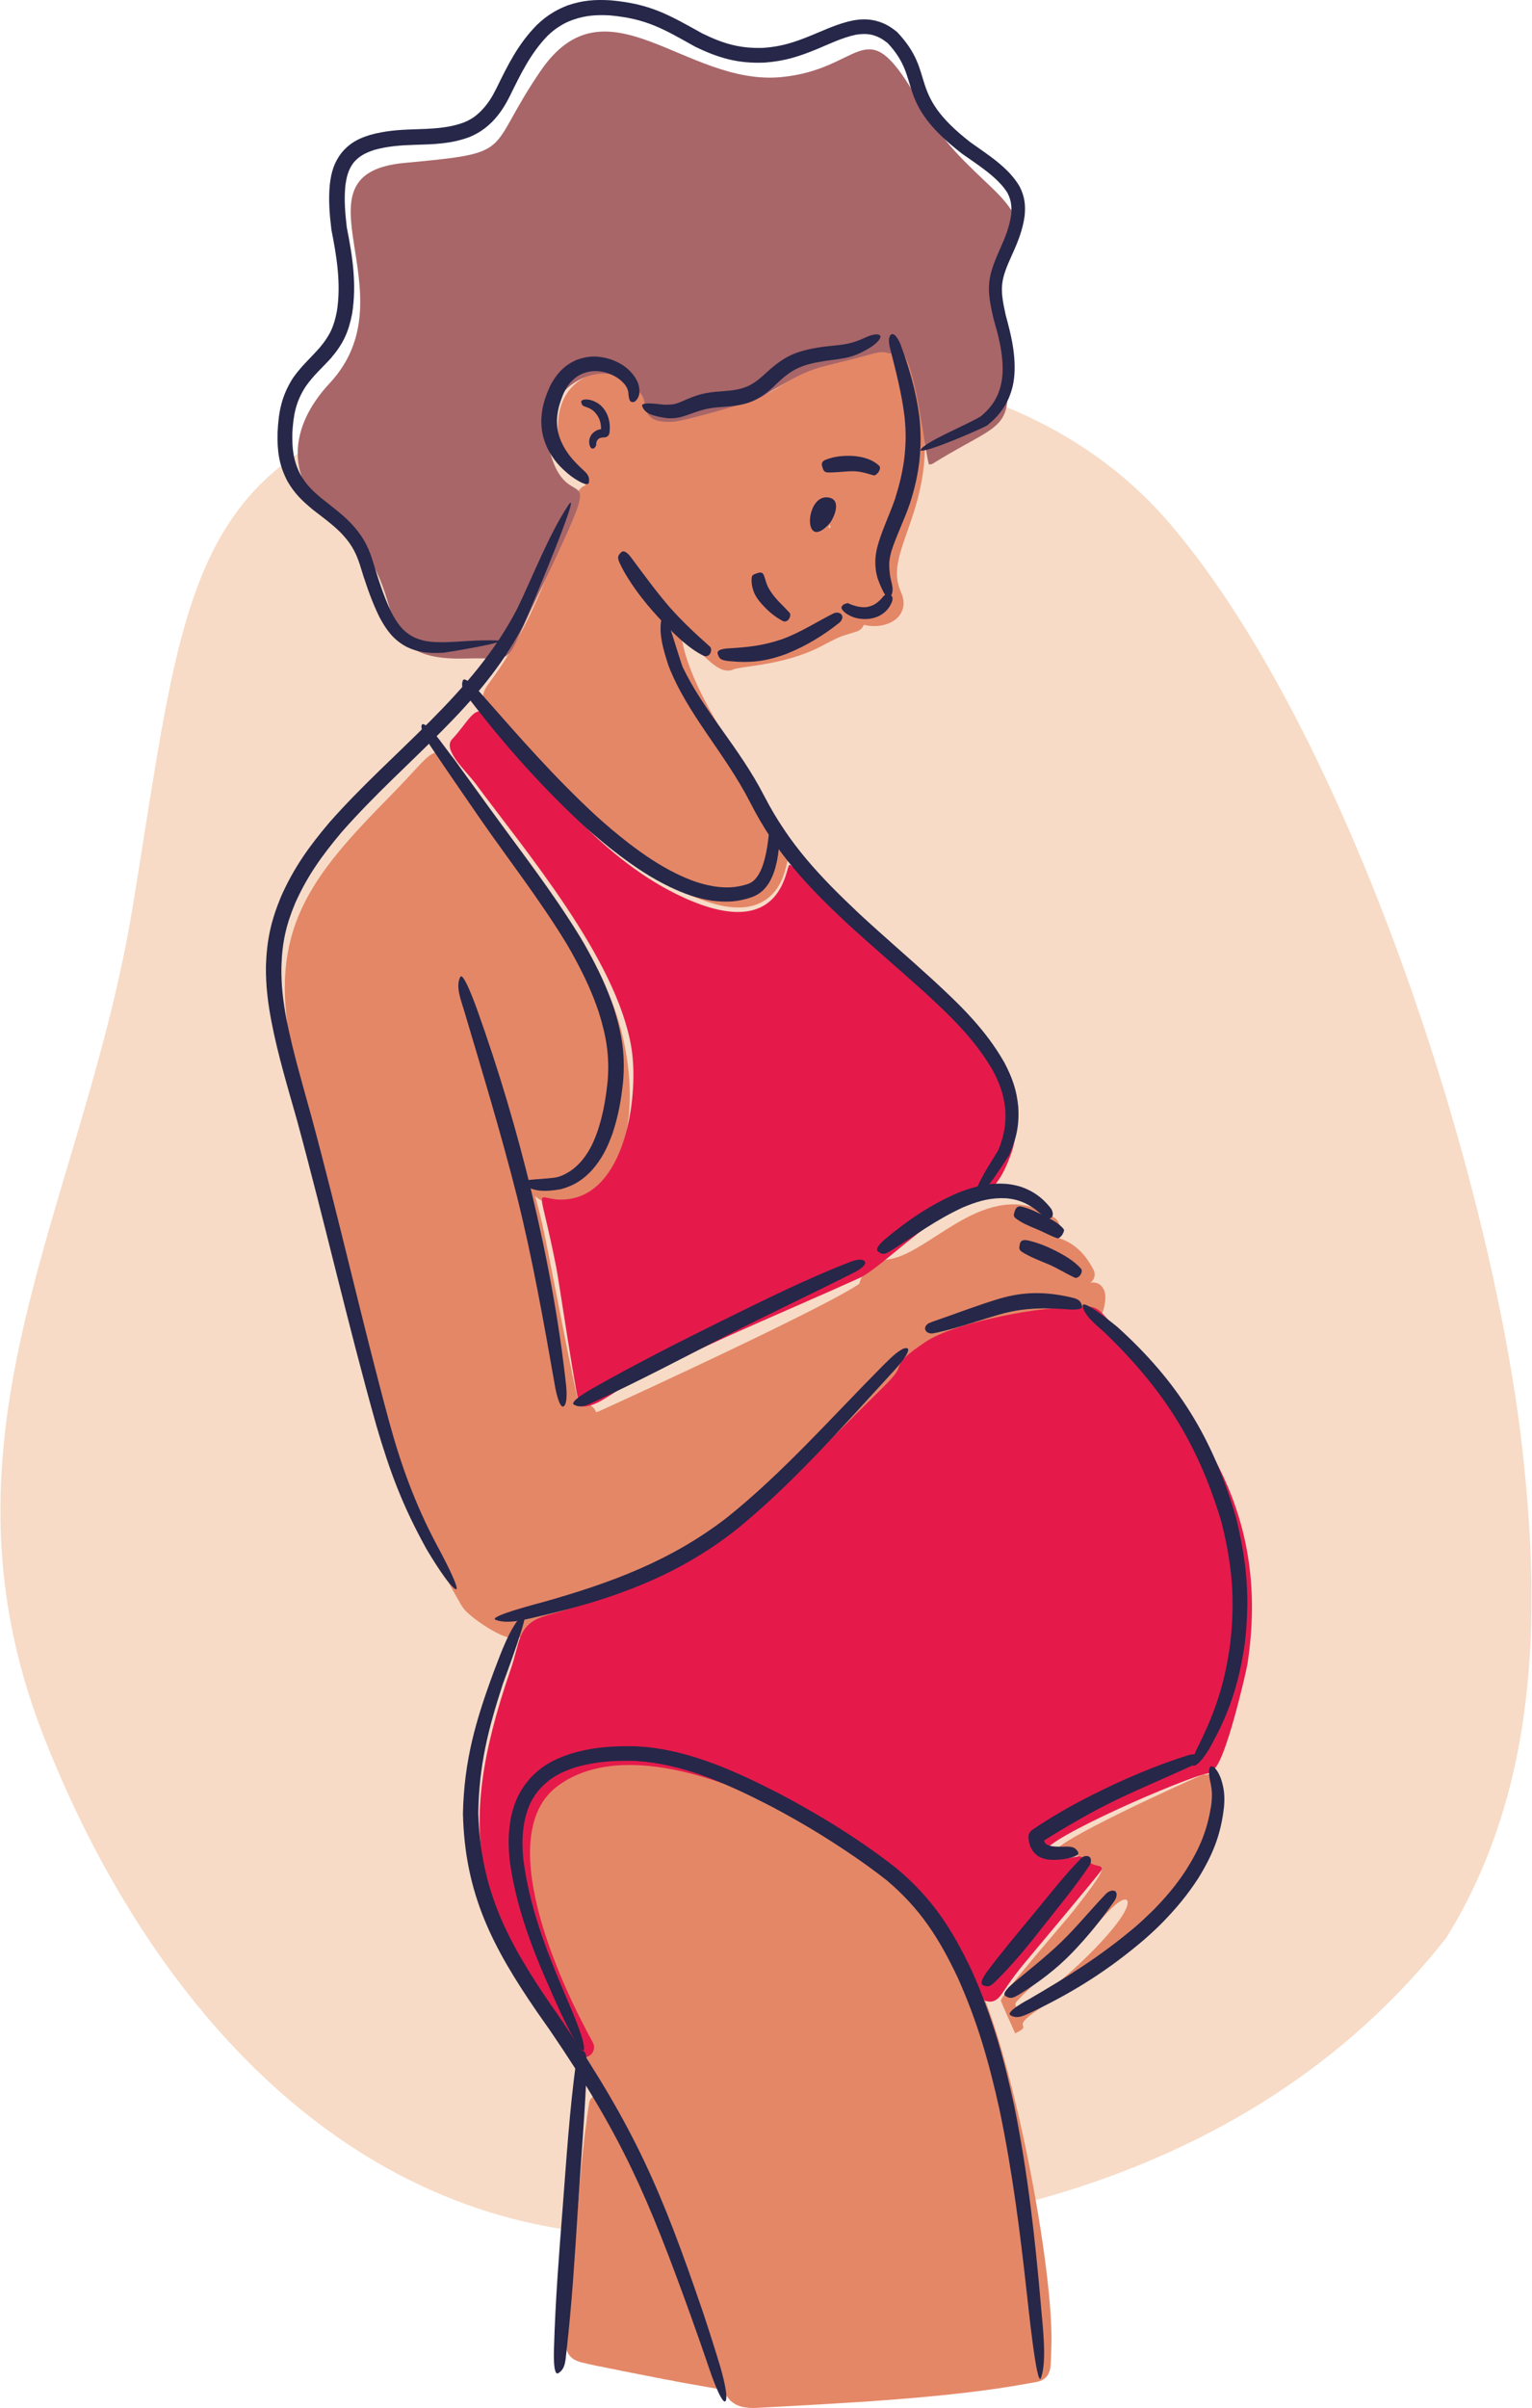 <?xml version="1.0" encoding="UTF-8"?>
<!DOCTYPE svg PUBLIC "-//W3C//DTD SVG 1.1//EN" "http://www.w3.org/Graphics/SVG/1.1/DTD/svg11.dtd">
<!-- Creator: CorelDRAW -->
<svg xmlns="http://www.w3.org/2000/svg" xml:space="preserve" width="946px" height="1486px" version="1.1" style="shape-rendering:geometricPrecision; text-rendering:geometricPrecision; image-rendering:optimizeQuality; fill-rule:evenodd; clip-rule:evenodd"
viewBox="0 0 103.75 163.06"
 xmlns:xlink="http://www.w3.org/1999/xlink"
 xmlns:xodm="http://www.corel.com/coreldraw/odm/2003">
 <defs>
  <style type="text/css">
   <![CDATA[
    .str1 {stroke:#E48767;stroke-width:1.35;stroke-linejoin:round;stroke-miterlimit:22.926}
    .str2 {stroke:#E51A4B;stroke-width:1.35;stroke-linejoin:round;stroke-miterlimit:22.926}
    .str0 {stroke:#E48767;stroke-width:1.35;stroke-linejoin:round;stroke-miterlimit:22.926}
    .fil6 {fill:none}
    .fil4 {fill:#A86668}
    .fil7 {fill:#262749}
    .fil1 {fill:#E48767}
    .fil2 {fill:#E51A4B}
    .fil0 {fill:#F7DBC6}
    .fil5 {fill:#262749;fill-rule:nonzero}
    .fil3 {fill:#E48767;fill-rule:nonzero}
   ]]>
  </style>
 </defs>
 <g id="Camada_x0020_1">
  <g id="_1802764607136">
   <path class="fil0" d="M97.97 131.22c-13.57,17.27 -36.31,21.9 -57.36,20.04 -18.79,-1.66 -31.25,-17.21 -37.72,-33.79 -8,-20.55 2.8,-35.96 6.09,-56.16 4.09,-25.05 3.51,-32.75 31.13,-36.51 13.52,-1.32 29.58,-0.52 39.14,10.67 12.03,14.06 21.8,44.09 23.88,62.72 1.28,11.38 1.01,23.06 -5.16,33.03z"/>
   <path class="fil1 str0" d="M20.39 70.84c1.33,5.84 3.14,12.03 4.6,17.94 1.76,7.11 3.08,13.23 6.85,19.62 0.31,0.53 2.41,1.94 3,1.85 8.7,-1.22 15.11,-6.57 21.26,-12.38 4.31,-4.07 3.28,-3.23 7,-5.91 1.57,-1.13 -1.55,-1 5.02,-2.7 2.27,-0.58 5.37,-0.23 5.74,-0.35 0.25,-0.08 0.57,-1.61 0.08,-1.37 -0.53,0.26 -5.72,-2.43 -3.65,-2.41 0.94,0.01 2.32,1 3.18,1.17 -1.29,-2.51 -2.91,-1.51 -3.85,-2.8 -0.96,-1.32 2.81,0.25 0.96,-0.76 -3.83,-2.08 -7.35,2.86 -10.32,3.2 -0.2,0.02 -1.52,0.61 -1.38,1.24 0.15,0.65 -16.21,8.18 -17.94,8.95 -1.37,0.62 -1.01,-0.29 -1.32,-0.39 -0.62,-0.21 -0.42,0.95 -0.83,0.4 -0.3,-0.42 -2.38,-11.65 -2.74,-13.14 -1.17,-4.87 -2.94,-9.76 -4.03,-14.4 -0.55,-2.34 0.43,-0.94 0.93,0.36 0.49,1.28 3.69,11.48 3.72,11.52 0.42,0.44 1.6,0.66 2.38,0.21 4.04,-2.33 3.17,-9.31 1.66,-12.82 -1.92,-4.48 -6.81,-10.45 -9.65,-14.79 -1.5,-2.3 -0.85,-2.07 -4.15,1.28 -5.34,5.42 -8.11,8.81 -6.52,16.48z"/>
   <path class="fil2" d="M39.27 95.2c0.81,0.27 2.1,-0.81 2.79,-1.18 5.5,-2.95 10.58,-4.96 16.15,-7.48 1.07,-0.48 3.66,-2.96 5.24,-3.94 2.65,-1.65 3.86,-1.16 5.04,-4.49 1.88,-5.31 -5.86,-10.89 -9.36,-14.13 -0.6,-0.55 -5.33,-5.42 -5.66,-5.42 -0.27,0 -0.35,5.32 -7.15,2.23 -5.61,-2.55 -9.47,-7.83 -13.39,-12.34 -0.75,-0.86 -1.23,0.45 -2.32,1.6 -0.68,0.72 0.93,2.14 1.59,3.02 3.48,4.69 9.51,11.83 10.54,17.79 0.54,3.06 -0.27,9.58 -4.03,10.3 -2.62,0.51 -2.38,-2.09 -1.05,4.64 0.19,0.94 1.41,9.3 1.61,9.4z"/>
   <path class="fil1 str1" d="M51.13 162.38c5.64,-0.31 13,-0.64 18.45,-1.66 1.02,-0.18 0.88,-0.02 0.95,-1.61 0.26,-5.18 -2.69,-20.44 -5.2,-25.12 -3.37,-6.31 -9.3,-9.94 -15.75,-12.58 -6.05,-2.49 -14.93,-2.98 -13.21,6.24 0.83,4.49 2.58,7.14 3.76,10.97 0.02,0.08 0.34,1.22 -0.08,0.77 0.08,0.14 0.2,0.15 0.59,0.9 1.34,2.58 2.69,4.53 4.01,7.39 1.9,4.15 3.55,8.77 4.75,13.19 0.32,1.19 0.55,1.53 1.73,1.51z"/>
   <g>
    <path class="fil1" d="M40.09 159.5c2.98,0.61 5.96,1.2 8.96,1.71 0.67,-1.27 -5.63,-14.38 -6.47,-15.79 -0.63,-1.08 -1.25,-1.95 -2.02,-2.95 -0.81,5.14 -0.89,10.48 -1.5,15.69 -0.13,1.09 -0.08,1.09 1.03,1.34z"/>
    <path id="_1" class="fil3" d="M48.45 160.94l1.21 0.54 -0.73 0.34 -0.28 -0.05 -0.28 -0.05 -0.29 -0.05 -0.28 -0.05 -0.28 -0.05 -0.28 -0.05 -0.28 -0.05 -0.29 -0.05 -0.28 -0.05 -0.28 -0.05 -0.28 -0.05 -0.28 -0.06 -0.28 -0.05 -0.29 -0.05 -0.28 -0.06 -0.28 -0.05 -0.28 -0.06 -0.28 -0.05 -0.28 -0.06 -0.28 -0.05 -0.28 -0.06 -0.28 -0.05 -0.28 -0.06 -0.28 -0.05 -0.28 -0.06 -0.28 -0.06 -0.28 -0.05 -0.28 -0.06 -0.28 -0.06 -0.28 -0.05 -0.28 -0.06 -0.28 -0.06 0.29 -1.21 0.28 0.06 0.28 0.06 0.28 0.05 0.28 0.06 0.28 0.06 0.28 0.05 0.28 0.06 0.28 0.06 0.28 0.05 0.28 0.06 0.27 0.05 0.28 0.06 0.28 0.05 0.28 0.06 0.28 0.05 0.28 0.06 0.28 0.05 0.28 0.05 0.28 0.06 0.28 0.05 0.28 0.05 0.28 0.05 0.28 0.06 0.28 0.05 0.28 0.05 0.28 0.05 0.27 0.05 0.28 0.05 0.28 0.05 0.28 0.04 0.28 0.05 0.29 0.05 -0.73 0.34zm0.73 -0.34c0.36,0.06 0.6,0.38 0.54,0.72 -0.07,0.34 -0.42,0.56 -0.79,0.5l0.25 -1.22zm-7.19 -14.89l1.18 -0.59 0 0 0.11 0.18 0.13 0.24 0.15 0.3 0.18 0.35 0.2 0.4 0.22 0.45 0.24 0.49 0.26 0.52 0.27 0.56 0.28 0.59 0.29 0.62 0.29 0.64 0.31 0.65 0.3 0.67 0.3 0.68 0.31 0.68 0.3 0.67 0.29 0.68 0.28 0.67 0.27 0.65 0.26 0.64 0.24 0.61 0.23 0.59 0.2 0.56 0.19 0.53 0.15 0.49 0.14 0.46 0.1 0.41 0.08 0.37 0.03 0.33 0 0.33 -0.11 0.35 -1.21 -0.54 -0.02 0.04 0 -0.11 -0.03 -0.22 -0.06 -0.3 -0.09 -0.36 -0.12 -0.42 -0.15 -0.46 -0.18 -0.51 -0.2 -0.55 -0.22 -0.57 -0.24 -0.61 -0.25 -0.62 -0.27 -0.65 -0.28 -0.66 -0.29 -0.66 -0.29 -0.68 -0.3 -0.67 -0.3 -0.67 -0.31 -0.67 -0.3 -0.65 -0.29 -0.63 -0.29 -0.61 -0.28 -0.59 -0.27 -0.56 -0.25 -0.52 -0.24 -0.48 -0.22 -0.44 -0.19 -0.4 -0.18 -0.34 -0.15 -0.28 -0.12 -0.23 -0.08 -0.15 0 0zm0 0c-0.18,-0.3 -0.06,-0.67 0.27,-0.84 0.33,-0.16 0.74,-0.05 0.91,0.25l-1.18 0.59zm-0.76 -3.15l-1.33 -0.18 1.22 -0.27 0.07 0.1 0.07 0.09 0.07 0.09 0.07 0.1 0.07 0.09 0.07 0.09 0.06 0.09 0.07 0.09 0.07 0.1 0.06 0.09 0.07 0.09 0.07 0.09 0.06 0.09 0.06 0.09 0.07 0.09 0.06 0.09 0.06 0.1 0.07 0.09 0.06 0.09 0.06 0.09 0.06 0.1 0.06 0.09 0.07 0.1 0.06 0.09 0.06 0.1 0.06 0.09 0.06 0.1 0.06 0.1 0.06 0.1 0.06 0.1 0.06 0.1 0.06 0.1 -1.18 0.59 -0.06 -0.09 -0.06 -0.1 -0.05 -0.1 -0.06 -0.09 -0.06 -0.09 -0.06 -0.1 -0.06 -0.09 -0.06 -0.09 -0.05 -0.09 -0.06 -0.09 -0.06 -0.09 -0.06 -0.09 -0.06 -0.09 -0.06 -0.09 -0.06 -0.09 -0.06 -0.08 -0.06 -0.09 -0.06 -0.09 -0.06 -0.09 -0.06 -0.08 -0.07 -0.09 -0.06 -0.09 -0.06 -0.09 -0.07 -0.08 -0.06 -0.09 -0.07 -0.09 -0.06 -0.09 -0.07 -0.09 -0.07 -0.09 -0.07 -0.09 -0.07 -0.09 -0.07 -0.09 1.22 -0.27zm-1.22 0.27c-0.21,-0.28 -0.14,-0.67 0.17,-0.87 0.3,-0.19 0.72,-0.13 0.94,0.15l-1.11 0.72zm-0.28 15.4l-1.34 -0.14 0 0 0.06 -0.48 0.05 -0.49 0.05 -0.49 0.05 -0.48 0.04 -0.49 0.04 -0.49 0.05 -0.49 0.04 -0.49 0.04 -0.5 0.03 -0.49 0.04 -0.49 0.04 -0.49 0.03 -0.5 0.04 -0.49 0.04 -0.49 0.03 -0.5 0.04 -0.49 0.04 -0.49 0.04 -0.5 0.04 -0.49 0.04 -0.49 0.05 -0.5 0.04 -0.49 0.05 -0.49 0.05 -0.49 0.06 -0.49 0.05 -0.49 0.06 -0.49 0.07 -0.49 0.06 -0.49 0.07 -0.49 0.08 -0.49 1.33 0.18 -0.07 0.48 -0.07 0.48 -0.07 0.48 -0.06 0.48 -0.06 0.48 -0.05 0.48 -0.06 0.49 -0.05 0.48 -0.04 0.49 -0.05 0.49 -0.04 0.49 -0.04 0.49 -0.05 0.49 -0.03 0.49 -0.04 0.49 -0.04 0.49 -0.04 0.49 -0.03 0.49 -0.04 0.5 -0.04 0.49 -0.03 0.49 -0.04 0.5 -0.04 0.49 -0.04 0.5 -0.04 0.49 -0.04 0.5 -0.04 0.49 -0.05 0.49 -0.05 0.5 -0.05 0.49 -0.05 0.49 -0.06 0.5 0 0zm0 0c-0.04,0.34 -0.37,0.58 -0.74,0.55 -0.37,-0.04 -0.64,-0.35 -0.6,-0.69l1.34 0.14zm0.5 0.66l-0.29 1.21 -0.01 0 -0.1 -0.02 -0.1 -0.03 -0.09 -0.02 -0.09 -0.02 -0.09 -0.02 -0.08 -0.02 -0.08 -0.02 -0.08 -0.03 -0.09 -0.03 -0.08 -0.03 -0.08 -0.04 -0.08 -0.04 -0.09 -0.05 -0.08 -0.07 -0.08 -0.07 -0.07 -0.08 -0.06 -0.08 -0.06 -0.1 -0.04 -0.09 -0.03 -0.09 -0.02 -0.09 -0.01 -0.08 -0.01 -0.09 0 -0.08 0 -0.08 0 -0.09 0.01 -0.08 0 -0.09 0.01 -0.08 0.01 -0.1 0.01 -0.09 0.01 -0.11 1.34 0.14 -0.01 0.09 -0.01 0.09 -0.01 0.08 0 0.08 -0.01 0.06 0 0.06 0 0.05 0 0.04 0 0.03 0 0.02 0 0.01 0 0.01 0 -0.01 -0.01 -0.02 -0.01 -0.02 -0.02 -0.02 -0.01 -0.02 -0.02 -0.02 -0.02 -0.01 0 0 0 0 0.01 0 0.03 0.01 0.03 0.01 0.04 0.02 0.05 0.01 0.06 0.02 0.07 0.01 0.08 0.02 0.08 0.02 0.1 0.02 0.1 0.02 -0.02 0zm0.02 0c0.36,0.09 0.58,0.42 0.49,0.75 -0.09,0.34 -0.45,0.54 -0.81,0.46l0.32 -1.21z"/>
   </g>
   <path class="fil2 str2" d="M43.79 118.87l0 0zm22.65 15c0.85,1.56 0.29,1.33 2.09,-0.95 0.54,-0.68 5.58,-6.64 5.51,-6.67 -0.38,-0.17 -3.88,1.34 -3.67,-1.39 0.07,-0.96 9.69,-5.14 11.24,-5.42 0.68,-0.12 2.12,-6.24 2.23,-6.91 1.45,-9.72 -2.75,-15.72 -9.21,-22.63 -1,-1.08 -0.36,-0.68 -2.76,-0.65 -1.9,0.03 -7.07,1 -8.83,2.19 -2.58,1.75 -0.57,0.83 -2.74,2.96 -8.3,8.14 -11.39,12.43 -23.05,15.62 -1.64,0.45 -1.34,1.22 -2.03,3.22 -3.98,11.53 -2.08,15.97 4.33,25.39 -2.24,-4.07 -7.18,-14.56 -2.17,-18.25 7.18,-5.3 22.72,4.35 26.9,9.95 0.88,1.19 1.45,2.25 2.16,3.54z"/>
   <path class="fil1" d="M81.31 126.75c0.58,-1.06 2.64,-5.63 0.68,-6.57 -0.12,-0.06 -0.59,0.04 -0.4,-0.06 -0.87,0.35 -10.69,4.79 -10.08,5.31 0.72,0.61 1.21,-0.27 2.3,0.68 0.67,0.58 1.89,-0.53 -1.1,3.28 -0.53,0.68 -4.97,5.74 -4.92,6.09 0.02,0.1 0.86,1.97 0.97,2.21 1.47,-0.73 -0.81,-0.17 2.12,-1.97 4.03,-2.47 7.99,-4.82 10.43,-8.97zm-4.95 1.95c0.48,1.39 -7.81,8.8 -7.58,6.95 0.03,-0.24 4.66,-4.41 5.34,-5.14 0.21,-0.23 1.84,-2.29 2.24,-1.81z"/>
   <path class="fil1 str1" d="M46.73 59.88c2.37,1.06 5.1,1.74 5.84,-1.3 0.5,-2.04 0.18,-1.46 -1.2,-3.8 -1.98,-3.33 -5.5,-8.07 -5.93,-11.85 -0.04,-0.44 -4.07,-5.58 -2.5,-4.95 0.83,0.33 5.52,7.23 6.47,6.73 0.54,-0.29 3.37,-0.26 5.82,-1.51 1.4,-0.72 1.22,-0.67 2.56,-1.07 0.43,-0.13 -0.96,-0.86 0.99,-0.45 0.79,0.17 2.14,-0.17 1.63,-1.3 -1.5,-3.32 2.58,-5.92 1.32,-13.05 -1.04,-5.88 -0.22,-3.48 -4.86,-2.28 -3.87,0.99 -3.27,2.32 -7.6,3.2 -0.48,0.1 -4.87,1.53 -4.93,-0.18 -0.04,-1.32 -0.66,0.71 -1.1,-1.07 -0.46,-1.82 -5.24,-1.9 -4.76,2.51 0.26,2.48 3.36,3.42 1.38,3.99 -0.42,0.12 -1.43,3.79 -1.51,4 -1.34,3.47 -2.54,6.28 -4.77,9.26 -0.86,1.15 0.86,2.25 1.87,3.35 3.12,3.37 7.06,7.73 11.28,9.77zm8.57 -17.3c-0.83,0.94 -4.67,-2.46 -2.88,-2.77 0.16,-0.03 1.45,1.36 2.02,1.74 0.26,0.18 1.08,0.62 0.86,1.03zm0.99 -7.48c0.75,0.51 -1.28,1.55 -0.53,0.23 0.14,-0.24 0.27,-0.3 0.53,-0.23zm-14.29 -5.21c-0.08,0.73 -0.48,-0.17 -0.92,0.91 -0.23,0.55 -1.09,-0.35 0.27,-1.14 0.9,-0.52 -2.56,-2.33 -0.68,-1.96 1,0.2 1.41,1.25 1.33,2.19zm14.18 2.31c0.15,-1.43 5.03,-0.24 3.8,0.53 -0.01,0.01 -3.57,-0.11 -3.73,-0.33 -0.05,-0.07 -0.06,-0.12 -0.07,-0.2z"/>
   <path class="fil4" d="M63.41 31.25c5.03,-3.08 5.41,-1.81 4.36,-8.72 -0.94,-6.15 3.61,-5.85 -0.67,-9.89 -3.07,-2.9 -3.27,-3.24 -5.47,-6.77 -3.1,-4.97 -3.33,-1.17 -8.71,-0.65 -6.51,0.63 -11.86,-6.95 -16.33,-0.4 -3.79,5.55 -1.52,5.5 -9.19,6.21 -8.06,0.74 0.56,8.86 -5.09,14.92 -2.83,3.03 -3.05,6.59 0.32,9.27 5.87,4.67 1.61,9.59 8.95,9.37 3.35,-0.1 2.5,0.64 4.34,-3.22 5.68,-11.93 2.73,-5.83 1.35,-10.65 -1.3,-4.51 4.08,-7.32 6.23,-3.91 0.38,0.62 -0.17,1.88 2.08,1.75 0.78,-0.04 5.57,-1.41 6.12,-1.75 3.63,-2.23 3.23,-1.69 7.22,-2.81 1.51,-0.42 0.93,0.19 1.84,-0.22 1.15,-0.52 1.98,7.66 2.17,7.67 0.18,0.02 0.34,-0.11 0.48,-0.2z"/>
   <g>
    <path class="fil5" d="M19.38 69.01c0.44,2.23 1.09,4.4 1.69,6.59 1.86,6.87 3.41,13.8 5.27,20.67 0.8,2.93 1.76,5.57 3.18,8.26 0.1,0.18 1.62,2.98 1.37,3.09 -0.42,-0.05 -1.84,-2.41 -2.05,-2.78 -1.6,-2.9 -2.44,-5.15 -3.37,-8.32 -1.93,-6.86 -3.5,-13.78 -5.37,-20.65 -0.62,-2.2 -1.3,-4.43 -1.73,-6.67 -0.25,-1.31 -0.39,-2.43 -0.38,-3.77 0.06,-1.79 0.34,-3.06 1.02,-4.71 0.88,-1.98 1.91,-3.41 3.3,-5.05 4.29,-4.86 9.71,-8.64 12.71,-14.46 1.06,-2.19 2.16,-5.05 3.48,-7.03 0.93,-1.31 -2.53,7.01 -3.06,8.14 -2.89,5.61 -7.91,9.02 -12.33,14.04 -1.3,1.55 -2.29,2.91 -3.13,4.78 -0.63,1.51 -0.89,2.67 -0.94,4.31 -0.02,1.26 0.11,2.32 0.34,3.56z"/>
   </g>
   <path class="fil6" d="M38.55 34.01c-6.29,16.09 -5.84,10.35 -15.83,22 -6.08,7.09 -4.44,11.49 -2.16,19.73 1.88,6.86 3.41,13.91 5.3,20.67 1.28,4.55 2.51,7.22 5.01,11.22"/>
   <g>
    <path class="fil5" d="M35.99 80.73c1.04,4.33 1.87,8.74 2.35,13.17 0.02,0.24 0.1,1.26 -0.22,1.35 -0.26,0.02 -0.49,-1.09 -0.52,-1.26 -0.77,-4.37 -1.53,-8.71 -2.61,-13.02 -1.07,-4.23 -2.34,-8.39 -3.58,-12.57 -0.19,-0.65 -0.58,-1.57 -0.26,-2.23 0.21,-0.49 1.17,2.25 1.17,2.25 1.44,4.03 2.67,8.15 3.67,12.31z"/>
   </g>
   <path class="fil6" d="M31.12 66.14c3.6,10.68 5.45,17.92 6.99,29.12"/>
   <g>
    <path class="fil5" d="M48.68 89.54c2.92,-1.44 5.94,-2.95 8.98,-4.12 0.22,-0.08 0.78,-0.25 0.93,0.03 0.09,0.24 -0.48,0.58 -0.63,0.66 -2.93,1.48 -5.9,2.87 -8.82,4.36 -2.91,1.49 -5.83,3.03 -8.79,4.4 -0.51,0.23 -0.98,0.53 -1.48,0.25 -0.38,-0.2 1.2,-1.07 1.26,-1.11 2.79,-1.58 5.68,-3.05 8.55,-4.47z"/>
   </g>
   <path class="fil6" d="M38.86 95.15c6.3,-3.29 13.24,-6.82 19.73,-9.69"/>
   <g>
    <path class="fil5" d="M65.14 80.67c1.06,-0.38 1.93,-0.59 3.06,-0.5 0.62,0.07 1.08,0.2 1.63,0.49 0.56,0.31 0.92,0.64 1.32,1.13 0.02,0.03 0.05,0.06 0.07,0.1 0.09,0.18 0.15,0.41 -0.01,0.57 -0.18,0.12 -0.39,0.01 -0.54,-0.1 -0.01,-0.01 -0.07,-0.06 -0.08,-0.07 -0.38,-0.35 -0.7,-0.59 -1.17,-0.82 -0.45,-0.2 -0.81,-0.29 -1.3,-0.33 -0.97,-0.04 -1.72,0.15 -2.61,0.5 -0.09,0.04 -0.18,0.07 -0.27,0.11 -1.85,0.85 -3.2,1.87 -4.88,2.93 -0.39,0.23 -0.53,0.33 -0.88,0.08 -0.3,-0.21 0.34,-0.74 0.46,-0.85 1.55,-1.29 3.05,-2.31 4.9,-3.12 0.1,-0.04 0.2,-0.08 0.3,-0.12z"/>
   </g>
   <path class="fil6" d="M59.48 84.78c2.85,-2.08 8.19,-6.36 11.43,-2.63l0.28 0.32"/>
   <g>
    <path class="fil5" d="M70.66 82.3c0.45,0.22 1.09,0.53 1.39,0.94 0.07,0.09 -0.07,0.32 -0.12,0.4 -0.05,0.07 -0.21,0.24 -0.31,0.21 -0.46,-0.15 -0.96,-0.44 -1.43,-0.63 -0.46,-0.19 -1.05,-0.43 -1.43,-0.75 -0.17,-0.15 -0.06,-0.34 -0.01,-0.51 0.07,-0.19 0.2,-0.3 0.41,-0.26 0.49,0.1 1.05,0.37 1.5,0.6z"/>
   </g>
   <path class="fil6" d="M68.74 81.97c0.99,0.47 2.31,1.05 3.18,1.68"/>
   <g>
    <path class="fil5" d="M71.48 84.69c0.63,0.32 1.27,0.69 1.74,1.22 0.11,0.12 0.02,0.34 -0.06,0.45 -0.08,0.1 -0.25,0.22 -0.38,0.15 -0.6,-0.28 -1.16,-0.64 -1.77,-0.9 -0.6,-0.25 -1.22,-0.48 -1.78,-0.83 -0.25,-0.16 -0.2,-0.31 -0.15,-0.56 0.05,-0.26 0.3,-0.27 0.52,-0.23 0.64,0.14 1.29,0.4 1.88,0.7z"/>
   </g>
   <path class="fil6" d="M69.07 84.24c1.67,0.66 2.62,1.04 4.08,2.13"/>
   <g>
    <path class="fil5" d="M67.95 88.94c-1.53,0.42 -2.87,0.93 -4.46,1.29 -0.1,0.02 -0.21,0.04 -0.31,0.06 -0.21,0.03 -0.46,-0.05 -0.52,-0.27 -0.05,-0.21 0.15,-0.39 0.32,-0.45 0.03,-0.02 0.29,-0.11 0.29,-0.11 1.46,-0.5 2.95,-1.08 4.42,-1.52 1.63,-0.48 3.06,-0.48 4.72,-0.12 0.47,0.11 0.76,0.15 0.88,0.61 0.1,0.35 -1,0.23 -1.13,0.22 -1.49,-0.1 -2.75,-0.09 -4.21,0.29z"/>
   </g>
   <path class="fil6" d="M73.31 88.41c-4.69,-0.86 -5.56,0.17 -9.94,1.39l-0.71 0.2"/>
   <g>
    <path class="fil5" d="M49.23 102.76c3.77,-3.01 7.16,-6.86 10.58,-10.3 0.15,-0.15 0.31,-0.3 0.46,-0.45 0.17,-0.16 0.94,-0.89 1.21,-0.69 0.19,0.2 -0.57,1.09 -0.69,1.22 -0.13,0.15 -0.27,0.31 -0.41,0.46 -3.35,3.64 -6.68,7.46 -10.52,10.58 -4.01,3.16 -8.37,4.71 -13.28,5.85 -0.86,0.19 -2.19,0.6 -3.04,0.25 -0.5,-0.24 3.19,-1.18 3.21,-1.19 4.58,-1.29 8.68,-2.79 12.48,-5.73z"/>
   </g>
   <path class="fil6" d="M33.49 109.71c14.73,-3.29 16.72,-6.6 26.64,-16.95l1.37 -1.43"/>
   <g>
    <path class="fil5" d="M38.09 136.9c4.94,7.32 6.69,11.41 9.51,19.66 0.42,1.26 0.82,2.52 1.2,3.78 0.07,0.26 0.6,2.1 0.3,2.28 -0.28,0.06 -0.96,-1.89 -1.02,-2.08 -0.42,-1.24 -0.85,-2.46 -1.29,-3.69 -2.92,-8.09 -4.65,-12.18 -9.55,-19.36 -0.29,-0.42 -0.58,-0.83 -0.87,-1.24 -3.03,-4.41 -4.9,-8 -5.03,-13.44 0.08,-3.6 0.86,-6.29 2.1,-9.64 0.44,-1.13 1.09,-3.06 2.02,-3.91 0.53,-0.41 -1.29,4.41 -1.41,4.75 -1,3.07 -1.63,5.55 -1.67,8.8 0.16,5.19 1.97,8.62 4.85,12.85 0.29,0.41 0.58,0.82 0.86,1.24z"/>
   </g>
   <path class="fil6" d="M35.48 109.18c-4.4,10.54 -5.66,16.88 1.31,26.78 5.44,7.74 7.26,11.85 10.36,20.76 0.69,1.97 1.32,3.92 1.93,5.91"/>
   <g>
    <path class="fil5" d="M38.1 149.47c0.25,-3.24 0.46,-6.55 0.9,-9.78 0.03,-0.22 0.15,-0.81 0.46,-0.82 0.26,0.04 0.28,0.72 0.28,0.9 -0.12,3.26 -0.41,6.53 -0.61,9.78 -0.21,3.24 -0.41,6.51 -0.78,9.73 -0.07,0.56 -0.06,1.13 -0.55,1.42 -0.38,0.23 -0.29,-1.63 -0.29,-1.69 0.09,-3.18 0.34,-6.37 0.59,-9.54z"/>
   </g>
   <path class="fil6" d="M37.81 160.72c0.5,-7.29 1.07,-14.56 1.67,-21.85"/>
   <g>
    <path class="fil5" d="M55.56 124.22c-1.1,-0.68 -2.2,-1.3 -3.35,-1.91 -2.65,-1.36 -5.5,-2.69 -8.5,-3.01 -0.23,-0.02 -0.47,-0.04 -0.7,-0.06 0.01,0 0.02,0 0.04,0 -1.46,-0.03 -2.7,0.03 -4.1,0.44 -0.95,0.31 -1.64,0.66 -2.34,1.39 -0.59,0.66 -0.86,1.26 -1.07,2.12 -0.2,0.98 -0.2,1.79 -0.1,2.78 0.47,3.58 1.81,6.74 3.22,10.03 0.11,0.28 1.13,2.62 0.83,2.87 -0.27,0.08 -1.45,-2.41 -1.54,-2.61 -1.53,-3.35 -2.91,-6.51 -3.43,-10.19 -0.12,-1.1 -0.12,-1.99 0.09,-3.09 0.25,-1.04 0.58,-1.76 1.29,-2.57 0.82,-0.87 1.63,-1.29 2.76,-1.66 1.51,-0.45 2.83,-0.53 4.4,-0.5 -0.02,0 0.05,0 0.02,0 0,0 0.65,0.05 0.71,0.05 3.16,0.33 6.1,1.68 8.9,3.11 1.17,0.61 2.29,1.25 3.42,1.93 1.61,0.99 3.12,2 4.6,3.17 2.43,2.03 3.77,4.11 5.11,6.94 1.39,3.1 2.18,5.91 2.89,9.21 0.91,4.54 1.39,8.82 1.79,13.42 0.09,1.19 0.44,3.77 0.01,4.93 -0.29,0.87 -0.92,-5.41 -0.95,-5.61 -0.47,-4.27 -0.98,-8.31 -1.86,-12.53 -0.71,-3.21 -1.49,-5.96 -2.84,-8.97 -1.27,-2.67 -2.53,-4.65 -4.8,-6.57 -1.45,-1.14 -2.93,-2.13 -4.5,-3.11z"/>
   </g>
   <path class="fil6" d="M70.54 161.08c-1.05,-9.97 -1.83,-27.47 -10.15,-34.16 -3.79,-3.04 -11.82,-7.79 -16.63,-8.16l-0.71 -0.05c-13.85,-0.4 -6.6,13.19 -3.57,20.16"/>
   <g>
    <path class="fil5" d="M69.93 129.69c1.06,-1.28 2.12,-2.65 3.28,-3.84 0.14,-0.15 0.41,-0.25 0.59,-0.1 0.16,0.14 0.09,0.42 -0.01,0.57 -0.92,1.39 -2.03,2.72 -3.06,4.03 -1.02,1.31 -2.11,2.65 -3.29,3.81 -0.33,0.31 -0.45,0.43 -0.84,0.28 -0.34,-0.13 0.16,-0.79 0.25,-0.92 0.97,-1.31 2.04,-2.57 3.08,-3.83z"/>
   </g>
   <path class="fil6" d="M66.6 134.46c2.49,-2.88 4.84,-5.72 7.21,-8.7"/>
   <g>
    <path class="fil5" d="M73.93 121.57c2.09,-1.06 4.34,-2.02 6.57,-2.72 0.22,-0.06 0.62,-0.13 0.74,0.13 0.09,0.24 -0.32,0.49 -0.48,0.57 -2.12,0.99 -4.28,1.84 -6.36,2.94 -1.36,0.72 -2.63,1.47 -3.93,2.29 0.07,-0.05 0.12,-0.1 0.16,-0.18 0.04,-0.08 0.06,-0.15 0.05,-0.24 0.01,0.11 0.02,0.21 0.05,0.32 0.02,0.06 0.04,0.1 0.08,0.15 0.05,0.04 0.09,0.07 0.14,0.1 0.09,0.04 0.17,0.06 0.26,0.08 0.24,0.04 0.46,0.04 0.7,0.04 0.5,0 0.86,-0.08 1.11,0.36 0.21,0.34 -1.1,0.5 -1.21,0.51 -0.25,0.02 -0.47,0.03 -0.72,0.01 -0.18,-0.02 -0.33,-0.05 -0.5,-0.11 -0.19,-0.07 -0.32,-0.15 -0.47,-0.29 -0.15,-0.15 -0.24,-0.29 -0.33,-0.49 -0.08,-0.22 -0.12,-0.4 -0.13,-0.64 0,-0.1 0.01,-0.17 0.06,-0.27 0.05,-0.09 0.1,-0.15 0.18,-0.21 1.33,-0.9 2.6,-1.63 4.03,-2.35z"/>
   </g>
   <path class="fil6" d="M73.04 125.39c-1.27,0.09 -2.83,0.51 -2.88,-1.03 3.62,-2.39 7.08,-3.79 11.09,-5.36"/>
   <g>
    <path class="fil5" d="M71.87 131.51c1.07,-1.03 2.01,-2.2 3.04,-3.27 0.14,-0.15 0.45,-0.31 0.64,-0.16 0.17,0.15 0.04,0.48 -0.06,0.63 -0.87,1.26 -1.84,2.45 -2.9,3.55 -1.05,1.08 -2.24,1.98 -3.52,2.77 -0.4,0.23 -0.59,0.37 -0.97,0.13 -0.31,-0.18 0.46,-0.81 0.56,-0.9 1.08,-0.9 2.19,-1.77 3.21,-2.75z"/>
   </g>
   <path class="fil6" d="M68.1 135.18c3.72,-2.65 4.61,-3.54 7.46,-7.09"/>
   <g>
    <path class="fil5" d="M78.07 129.39c0.87,-0.88 1.56,-1.69 2.24,-2.72 0.94,-1.48 1.46,-2.7 1.73,-4.42 0.08,-0.63 0.07,-1.03 -0.07,-1.64 -0.04,-0.17 -0.19,-0.91 0.06,-1 0.29,-0.05 0.58,0.59 0.66,0.8 0.23,0.7 0.28,1.19 0.22,1.93 -0.21,1.9 -0.76,3.25 -1.76,4.87 -0.72,1.1 -1.44,1.97 -2.35,2.91 -0.4,0.41 -0.81,0.79 -1.24,1.17 -2.43,2.08 -4.78,3.57 -7.66,4.95 -0.5,0.22 -0.98,0.52 -1.46,0.22 -0.37,-0.21 1.18,-1.05 1.25,-1.08 2.63,-1.53 4.84,-2.91 7.18,-4.88 0.42,-0.36 0.81,-0.73 1.2,-1.11z"/>
   </g>
   <path class="fil6" d="M68.42 136.49c5.42,-2.65 13.35,-7.52 14.1,-14.19 0.12,-1.07 -0.08,-1.73 -0.48,-2.69"/>
   <g>
    <path class="fil5" d="M83.77 102.95c0.71,2.98 0.9,5.35 0.54,8.4 -0.41,2.74 -1.08,4.77 -2.46,7.17 -0.12,0.2 -0.75,1.18 -1.07,1.03 -0.21,-0.15 0.35,-1.25 0.43,-1.41 1.17,-2.36 1.78,-4.3 2.13,-6.91 0.32,-2.92 0.13,-5.18 -0.57,-8.03 -0.03,-0.1 -0.06,-0.21 -0.09,-0.32 -1.59,-5.22 -3.91,-8.82 -7.81,-12.6 -0.51,-0.48 -1.4,-1.12 -1.54,-1.84 -0.06,-0.58 2.25,1.33 2.37,1.43 4.08,3.69 6.41,7.46 7.98,12.74 0.01,0.01 0.08,0.3 0.09,0.34z"/>
   </g>
   <path class="fil6" d="M73.29 88.43c9.66,7.15 14.19,20.67 7.47,31.12"/>
   <g>
    <path class="fil5" d="M45.34 41.11c0.92,1.03 1.71,1.76 2.73,2.67 0.13,0.12 0.1,0.34 0.02,0.48 -0.09,0.15 -0.27,0.22 -0.43,0.15 -1.1,-0.52 -2.28,-1.74 -3.1,-2.63 -0.96,-1.04 -1.98,-2.35 -2.59,-3.63 -0.16,-0.38 -0.18,-0.48 0.09,-0.75 0.23,-0.23 0.58,0.22 0.69,0.37 0.85,1.14 1.66,2.26 2.59,3.34z"/>
   </g>
   <path class="fil6" d="M42.04 37.4c1.44,2.52 4.06,5.74 6.04,6.87"/>
   <g>
    <path class="fil5" d="M52.97 43.28c1.22,-0.44 2.32,-1.16 3.47,-1.74 0.18,-0.09 0.45,-0.08 0.57,0.1 0.11,0.18 -0.02,0.41 -0.17,0.53 -1.05,0.84 -2.26,1.58 -3.52,2.08 -0.02,0.02 -0.07,0.03 -0.1,0.04 -1.38,0.51 -2.46,0.62 -3.92,0.47 -0.44,-0.07 -0.59,-0.1 -0.7,-0.5 -0.09,-0.33 0.65,-0.35 0.82,-0.36 1.28,-0.08 2.23,-0.18 3.46,-0.59 0.02,0 0.08,-0.02 0.09,-0.03z"/>
   </g>
   <path class="fil6" d="M48.59 44.27c3.69,0.28 5.41,-0.62 8.43,-2.61"/>
   <g>
    <path class="fil5" d="M61.23 31.16c0.13,-1.03 0.14,-1.85 0.04,-2.88 -0.2,-1.68 -0.6,-3.15 -1.01,-4.78 -0.05,-0.22 -0.14,-0.75 0.14,-0.87 0.25,-0.07 0.51,0.5 0.58,0.66 0.61,1.67 1.04,3.11 1.28,4.88 0.12,1.11 0.12,2.02 0,3.13 -0.13,1.01 -0.33,1.85 -0.64,2.81 -0.38,1.11 -0.93,2.2 -1.26,3.25 -0.12,0.45 -0.16,0.77 -0.12,1.23 0.01,0.17 0.03,0.33 0.06,0.5 0.11,0.54 0.28,0.89 0,1.35 -0.27,0.38 -0.84,-1.2 -0.87,-1.3 -0.04,-0.15 -0.07,-0.29 -0.1,-0.44 -0.08,-0.59 -0.06,-1.01 0.07,-1.59 0.27,-1.07 0.84,-2.24 1.22,-3.33 0.28,-0.9 0.48,-1.69 0.61,-2.62z"/>
   </g>
   <path class="fil6" d="M60.33 40.45c-1.29,-2.86 -0.2,-3.54 0.79,-6.5 1.43,-4.3 0.62,-7.21 -0.7,-11.33"/>
   <g>
    <path class="fil5" d="M37.37 25.91c0.18,-0.31 0.36,-0.56 0.61,-0.82 0.34,-0.34 0.65,-0.54 1.09,-0.73 0.81,-0.29 1.48,-0.28 2.3,-0.02 0.69,0.25 1.22,0.6 1.64,1.22 0.18,0.3 0.28,0.55 0.29,0.91 0.01,0.02 0,0.16 -0.01,0.19 -0.04,0.27 -0.28,0.7 -0.58,0.53 -0.13,-0.09 -0.15,-0.44 -0.16,-0.58 0,-0.01 -0.01,-0.08 -0.01,-0.08 -0.04,-0.2 -0.11,-0.33 -0.23,-0.49 -0.34,-0.41 -0.74,-0.63 -1.24,-0.8 -0.58,-0.16 -1.06,-0.16 -1.63,0.06 -0.3,0.13 -0.5,0.27 -0.73,0.51 -0.19,0.19 -0.31,0.37 -0.44,0.61 -0.06,0.12 -0.12,0.23 -0.17,0.36 -0.23,0.59 -0.37,1.07 -0.39,1.71 0,0.52 0.08,0.9 0.28,1.39 0.33,0.74 0.75,1.23 1.33,1.79 0.37,0.35 0.62,0.5 0.56,0.99 -0.08,0.41 -1.12,-0.35 -1.23,-0.43 -0.72,-0.57 -1.2,-1.1 -1.61,-1.93 -0.28,-0.64 -0.39,-1.14 -0.39,-1.84 0.03,-0.79 0.19,-1.37 0.5,-2.1 0.06,-0.15 0.13,-0.3 0.22,-0.45z"/>
   </g>
   <path class="fil6" d="M39.9 32.65c-2.18,-1.46 -3.45,-3.34 -2.27,-6.08 1.61,-3.7 6.23,-1.14 5.06,0.61"/>
   <g>
    <path class="fil5" d="M51.65 25.46c0.02,-0.02 0.22,-0.2 0.22,-0.2 1.28,-1.18 2.08,-1.51 3.82,-1.77 1.29,-0.16 1.78,-0.1 2.95,-0.65 0.2,-0.09 0.81,-0.33 0.98,-0.1 0.08,0.25 -0.45,0.64 -0.63,0.76 -1.26,0.77 -1.71,0.74 -3.17,0.95 -1.52,0.25 -2.16,0.51 -3.25,1.56 -0.01,0.01 -0.2,0.19 -0.23,0.22 -1.06,0.98 -1.87,1.22 -3.32,1.32 -1.25,0.08 -1.48,0.21 -2.58,0.59 -0.45,0.15 -0.75,0.2 -1.22,0.18 -0.19,-0.02 -0.37,-0.05 -0.56,-0.09 -0.52,-0.12 -0.99,-0.22 -1.18,-0.74 -0.08,-0.32 1.26,-0.1 1.44,-0.09 0.11,0.01 0.22,0.01 0.33,0 0.34,0 0.53,-0.05 0.84,-0.18 1.16,-0.51 1.55,-0.64 2.88,-0.73 1.2,-0.09 1.79,-0.24 2.68,-1.03z"/>
   </g>
   <path class="fil6" d="M43.45 27.49c3.22,0.96 2.42,-0.33 5.55,-0.48 3.71,-0.17 2.66,-2.46 6.76,-3 2.1,-0.28 1.99,-0.15 3.87,-1.26"/>
   <g>
    <path class="fil5" d="M52.27 40.17c0.32,0.46 0.81,0.89 1.2,1.32 0.1,0.12 0.03,0.33 -0.05,0.44 -0.08,0.12 -0.25,0.2 -0.39,0.13 -0.62,-0.32 -1.14,-0.79 -1.58,-1.32 -0.15,-0.19 -0.27,-0.36 -0.37,-0.58 -0.14,-0.36 -0.23,-0.73 -0.16,-1.11 0.03,-0.16 0.28,-0.2 0.4,-0.25 0.2,-0.07 0.35,-0.03 0.42,0.18 0.1,0.28 0.14,0.49 0.27,0.77 0.08,0.15 0.16,0.28 0.26,0.42z"/>
   </g>
   <path class="fil6" d="M51.31 38.8c0.13,0.52 -0.18,1.49 2.1,3.15"/>
   <g>
    <path class="fil5" d="M57.71 30.87c0.65,0.04 1.36,0.21 1.84,0.68 0.11,0.1 0.01,0.33 -0.06,0.43 -0.06,0.08 -0.21,0.24 -0.32,0.21 -0.52,-0.15 -0.97,-0.3 -1.52,-0.28 0,0 -0.03,0 -0.04,0 -0.53,0.02 -1.05,0.1 -1.58,0.08 -0.25,-0.02 -0.29,-0.21 -0.35,-0.41 -0.07,-0.22 0.03,-0.37 0.24,-0.45 0.58,-0.22 1.12,-0.28 1.75,-0.26 0.01,0 0.03,0 0.04,0z"/>
   </g>
   <path class="fil6" d="M55.68 31.6c1.36,-0.25 2.6,-0.4 3.8,0.39"/>
   <g>
    <path class="fil5" d="M58.18 61.86c1.64,1.52 3.34,2.97 4.99,4.48 1.88,1.73 3.57,3.36 4.85,5.6 0.54,1.03 0.84,1.86 0.95,3.03 0.07,1.22 -0.12,2.11 -0.61,3.23 0,0.01 -0.03,0.07 -0.04,0.07 -0.28,0.43 -0.57,0.86 -0.86,1.29 -0.14,0.21 -1.03,1.49 -1.35,1.37 -0.22,-0.17 0.64,-1.64 0.74,-1.8 0.26,-0.43 0.53,-0.87 0.79,-1.29 0,0.01 -0.01,0.02 -0.02,0.04 0.39,-0.99 0.54,-1.77 0.46,-2.84 -0.12,-1.02 -0.4,-1.75 -0.89,-2.65 -1.24,-2.1 -2.91,-3.68 -4.69,-5.31 -1.67,-1.5 -3.37,-2.95 -5.03,-4.46 -2.77,-2.59 -4.91,-4.83 -6.65,-8.25 -1.75,-3.42 -4.25,-5.95 -5.55,-9.29 -0.34,-1.05 -0.8,-2.46 -0.36,-3.55 0.15,-0.3 1.09,3.08 1.32,3.64 1.45,3.04 3.8,5.38 5.53,8.74 1.69,3.27 3.77,5.45 6.42,7.95z"/>
   </g>
   <path class="fil6" d="M44.89 41.47c0.65,6 3.79,7.26 6.41,12.67 4.88,10.11 20.28,15.52 16.65,23.89l-1.86 2.89"/>
   <g>
    <path class="fil5" d="M38.93 64.91c-0.18,-0.34 -0.37,-0.67 -0.57,-1.01 -1.86,-3.05 -3.94,-5.69 -5.96,-8.61 -1.09,-1.59 -2.19,-3.17 -3.26,-4.77 -0.13,-0.2 -0.8,-1.23 -0.56,-1.47 0.24,-0.14 1.07,0.91 1.18,1.06 1.16,1.53 2.28,3.09 3.41,4.65 2.1,2.9 4.18,5.55 6.07,8.62 0.21,0.34 0.41,0.69 0.6,1.04 0.7,1.28 1.25,2.43 1.72,3.82 0.55,1.76 0.79,3.17 0.63,5.02 -0.13,1.24 -0.32,2.3 -0.71,3.48 -0.35,0.97 -0.71,1.71 -1.39,2.49 -0.63,0.67 -1.2,1.04 -2.09,1.29 -0.01,0 -0.05,0.01 -0.05,0.01 -0.85,0.15 -1.99,0.25 -2.62,-0.47 -0.15,-0.21 1.84,-0.21 2.4,-0.35 0.04,0 0.3,-0.1 0.35,-0.12 0.55,-0.25 0.9,-0.53 1.3,-0.98 0.57,-0.69 0.86,-1.35 1.14,-2.19 0.35,-1.11 0.51,-2.11 0.63,-3.26 0.13,-1.7 -0.1,-2.99 -0.6,-4.6 -0.44,-1.32 -0.96,-2.43 -1.62,-3.65z"/>
   </g>
   <path class="fil6" d="M35.28 80.06c3.87,0.93 5.86,-1.71 6.38,-6.85 0.65,-6.36 -5.28,-13.11 -8.84,-18.21 -1.39,-2 -2.81,-3.98 -4.22,-5.96"/>
   <g>
    <path class="fil5" d="M42.59 57.11c1.05,0.8 2.02,1.46 3.21,2.05 0.87,0.42 1.61,0.7 2.55,0.86 0.83,0.12 1.47,0.1 2.27,-0.15 0.32,-0.11 0.51,-0.29 0.7,-0.57 0.24,-0.37 0.36,-0.73 0.47,-1.15 0.14,-0.54 0.21,-1.05 0.27,-1.6 0.02,-0.19 0.13,-1.1 0.44,-1.07 0.32,0.07 0.31,0.91 0.3,1.14 -0.02,0.6 -0.07,1.13 -0.19,1.72 -0.12,0.54 -0.25,0.96 -0.53,1.44 -0.31,0.48 -0.62,0.76 -1.16,0.97 -0.96,0.33 -1.71,0.36 -2.71,0.24 -1.06,-0.17 -1.88,-0.47 -2.85,-0.93 -1.26,-0.61 -2.28,-1.29 -3.4,-2.13 -0.81,-0.61 -1.56,-1.24 -2.32,-1.91 -2.88,-2.66 -5.33,-5.4 -7.72,-8.49 -0.34,-0.46 -0.78,-0.9 -0.59,-1.44 0.13,-0.43 1.37,1.02 1.41,1.07 2.52,2.86 4.79,5.46 7.61,8.07 0.73,0.66 1.46,1.28 2.24,1.88z"/>
   </g>
   <path class="fil6" d="M31.3 46.08c3.53,4.24 13.16,16.46 19.48,14.27 1.63,-0.56 1.7,-3.4 1.74,-4.87"/>
   <g>
    <path class="fil5" d="M41.27 28.62c0.03,0.24 0.03,0.44 0,0.69 -0.01,0.04 -0.02,0.08 -0.04,0.12 -0.02,0.04 -0.04,0.07 -0.08,0.1 -0.03,0.03 -0.06,0.05 -0.11,0.07 -0.04,0.01 -0.08,0.02 -0.13,0.02 -0.12,0 -0.22,0.01 -0.34,0.07 -0.06,0.04 -0.1,0.08 -0.14,0.14 -0.04,0.07 -0.05,0.12 -0.06,0.2 0,0 0,0.06 0,0.08 0.01,0.06 -0.08,0.19 -0.12,0.22 -0.1,0.09 -0.23,0.04 -0.28,-0.07 -0.03,-0.06 -0.05,-0.11 -0.06,-0.17 -0.03,-0.17 -0.02,-0.31 0.04,-0.47 0.07,-0.18 0.17,-0.3 0.34,-0.41 0.2,-0.13 0.39,-0.16 0.63,-0.17 -0.03,0 -0.05,0 -0.08,0.01 -0.03,0.01 -0.05,0.03 -0.07,0.05 -0.02,0.02 -0.04,0.03 -0.05,0.06 -0.02,0.03 -0.02,0.05 -0.03,0.08 0.02,-0.19 0.01,-0.35 -0.02,-0.53 -0.01,-0.06 -0.02,-0.1 -0.03,-0.15 -0.06,-0.21 -0.13,-0.35 -0.26,-0.52 -0.12,-0.16 -0.23,-0.26 -0.41,-0.36 -0.04,-0.03 -0.27,-0.12 -0.34,-0.14 -0.2,-0.07 -0.22,-0.1 -0.27,-0.29 -0.06,-0.2 0.3,-0.21 0.41,-0.2 0.16,0.02 0.29,0.05 0.45,0.12 0.28,0.12 0.46,0.26 0.65,0.49 0.19,0.25 0.28,0.46 0.36,0.76 0.01,0.02 0.03,0.17 0.04,0.2z"/>
   </g>
   <path class="fil6" d="M39.35 27.26c1.15,0 1.76,0.92 1.61,2.05 -0.88,-0.03 -0.99,0.75 -0.72,1.03"/>
   <path class="fil7" d="M56.23 35.39c-1.95,2.24 -1.72,-2.2 0.01,-1.67 0.7,0.22 0.28,1.25 -0.01,1.67z"/>
   <g>
    <path class="fil5" d="M58.9 41.9c-0.12,0.01 -0.22,0.02 -0.34,0.02 -0.38,-0.01 -0.7,-0.07 -1.04,-0.25 -0.15,-0.08 -0.26,-0.15 -0.38,-0.27 -0.03,-0.03 -0.1,-0.11 -0.12,-0.15 -0.09,-0.13 0.03,-0.27 0.14,-0.33 0.05,-0.02 0.23,-0.1 0.29,-0.07 0.02,0.01 0.06,0.04 0.08,0.04 0.1,0.04 0.19,0.08 0.29,0.11 0.26,0.08 0.47,0.12 0.75,0.12 0.03,0 0.18,-0.02 0.22,-0.03 0.2,-0.05 0.34,-0.1 0.51,-0.21 0.21,-0.14 0.36,-0.29 0.52,-0.49 0.14,-0.17 0.25,-0.13 0.44,-0.1 0.23,0.04 0.21,0.29 0.15,0.46 -0.15,0.37 -0.34,0.61 -0.67,0.84 -0.28,0.18 -0.52,0.26 -0.84,0.31z"/>
   </g>
   <path class="fil6" d="M60.25 40.28c-0.68,1.86 -2.79,1.17 -3.08,0.64"/>
   <g>
    <path class="fil5" d="M37.52 0.8c0.31,-0.18 0.59,-0.31 0.93,-0.44 1.01,-0.34 1.82,-0.4 2.88,-0.34 2.7,0.24 3.92,0.96 6.22,2.24 1.43,0.7 2.57,1.04 4.17,0.98 1.23,-0.09 2.09,-0.38 3.22,-0.84 0.96,-0.39 1.84,-0.82 2.86,-1.02 0.54,-0.09 0.95,-0.1 1.49,0.02 0.59,0.15 0.99,0.38 1.47,0.77 2.72,2.88 0.59,4.07 4.96,7.46 1.2,0.86 2.58,1.7 3.34,3 0.34,0.68 0.41,1.22 0.34,1.98 -0.13,0.95 -0.44,1.73 -0.83,2.59 -0.81,1.78 -0.88,2.24 -0.45,4.15 0.35,1.3 0.63,2.39 0.6,3.76 -0.03,0.72 -0.14,1.26 -0.43,1.93 -0.35,0.72 -0.73,1.19 -1.35,1.7 -0.01,0.01 -0.09,0.07 -0.1,0.08 -0.35,0.21 -4.17,1.88 -4.5,1.68 0.08,-0.5 3.39,-1.84 4.09,-2.31 0.02,-0.01 0.03,-0.02 0.04,-0.03 0.51,-0.44 0.83,-0.83 1.11,-1.44 0.23,-0.57 0.31,-1.03 0.33,-1.64 0.01,-1.26 -0.28,-2.31 -0.62,-3.51 -0.5,-2.12 -0.43,-2.76 0.46,-4.75 0.34,-0.76 0.63,-1.48 0.74,-2.31 0.04,-0.56 0,-0.94 -0.25,-1.44 -0.64,-1.06 -2.08,-1.95 -3.08,-2.66 -4.65,-3.59 -2.65,-4.96 -5.05,-7.5 -0.35,-0.27 -0.63,-0.44 -1.06,-0.55 -0.38,-0.08 -0.68,-0.07 -1.07,-0.01 -0.92,0.19 -1.8,0.62 -2.66,0.98 -1.25,0.51 -2.18,0.81 -3.55,0.91 -1.8,0.07 -3.09,-0.3 -4.7,-1.08 -2.15,-1.2 -3.29,-1.9 -5.81,-2.12 -0.9,-0.04 -1.6,0 -2.46,0.3 -0.28,0.1 -0.51,0.2 -0.76,0.35 -0.38,0.22 -0.66,0.44 -0.97,0.74 -1.15,1.19 -1.81,2.57 -2.53,4.03 -0.35,0.7 -0.68,1.23 -1.22,1.79 -0.48,0.47 -0.89,0.75 -1.51,1.02 -1.27,0.48 -2.45,0.5 -3.78,0.54 -0.93,0.03 -1.79,0.09 -2.69,0.34 -0.57,0.19 -1,0.39 -1.4,0.85 -0.38,0.5 -0.49,0.99 -0.57,1.61 -0.09,0.95 -0.01,1.84 0.1,2.79 0.39,1.95 0.68,3.86 0.36,5.85 -0.25,1.26 -0.6,2.02 -1.43,3 -0.6,0.66 -1.21,1.19 -1.72,1.93 -0.67,1.03 -0.83,1.93 -0.9,3.15 -0.02,1.04 0.06,1.85 0.54,2.79 0.41,0.72 0.84,1.13 1.47,1.65 0.67,0.54 1.3,0.99 1.91,1.61 0.78,0.82 1.18,1.5 1.52,2.58 0.36,1.18 0.72,2.37 1.26,3.48 0.09,0.18 0.18,0.34 0.28,0.5 0.31,0.49 0.59,0.82 1.09,1.12 0.71,0.39 1.36,0.43 2.16,0.43 1.28,-0.03 2.31,-0.17 3.61,-0.12 1.22,0.06 -3.53,0.83 -3.58,0.83 -0.96,0.05 -1.71,0.01 -2.58,-0.43 -0.85,-0.48 -1.29,-1.09 -1.75,-1.93 -0.02,-0.03 -0.2,-0.41 -0.22,-0.46 -0.47,-1.04 -0.81,-2.08 -1.14,-3.16 -0.3,-0.92 -0.65,-1.49 -1.32,-2.18 -0.59,-0.58 -1.21,-1.02 -1.85,-1.52 -0.74,-0.61 -1.24,-1.09 -1.73,-1.93 -0.58,-1.11 -0.7,-2.06 -0.67,-3.3 0.07,-1.43 0.27,-2.47 1.04,-3.69 0.57,-0.81 1.16,-1.32 1.8,-2.04 0.69,-0.82 0.98,-1.43 1.18,-2.49 0.29,-1.85 -0.01,-3.68 -0.37,-5.5 -0.13,-1.05 -0.21,-2.03 -0.11,-3.08 0.1,-0.84 0.28,-1.47 0.8,-2.15 0.55,-0.65 1.11,-0.95 1.92,-1.2 1,-0.28 1.93,-0.35 2.96,-0.38 1.16,-0.04 2.31,-0.06 3.41,-0.47 0.48,-0.2 0.79,-0.41 1.16,-0.78 0.46,-0.47 0.74,-0.93 1.03,-1.51 0.79,-1.61 1.47,-3.01 2.75,-4.31 0.38,-0.36 0.72,-0.63 1.17,-0.89z"/>
   </g>
   <path class="fil6" d="M33.78 43.32c-6.18,1.17 -7.18,0.87 -9.01,-5.23 -1.25,-4.16 -5.69,-3.42 -5.5,-8.78 0.23,-6.51 5.83,-3.31 3.67,-13.84 -0.58,-4.67 0.45,-6.07 5.07,-6.18 2.89,-0.09 4.68,-0.24 6.07,-3.05 1.6,-3.25 3.04,-5.97 7.22,-5.69 2.46,0.17 3.9,1.01 5.99,2.18 6.83,3.47 9.74,-2.97 13.13,-0.15 2.26,2.1 0.67,4.39 4.99,7.47 3.1,2.21 4.53,2.99 2.71,6.94 -0.84,1.83 -0.93,2.52 -0.46,4.47 0.65,2.3 1.32,5.07 -0.98,6.96 -1.01,0.82 -3.12,1.25 -4.35,2.07"/>
   <line class="fil6" x1="72.53" y1="125.06" x2="73.66" y2= "125.96" />
   <line class="fil6" x1="37.51" y1="159.93" x2="49.17" y2= "162.48" />
   <line class="fil6" x1="48.86" y1="161.93" x2="70.18" y2= "160.19" />
   <line class="fil6" x1="32.19" y1="43.61" x2="34.66" y2= "43.33" />
   <line class="fil6" x1="62.08" y1="30.55" x2="63.65" y2= "30.17" />
  </g>
 </g>
</svg>
